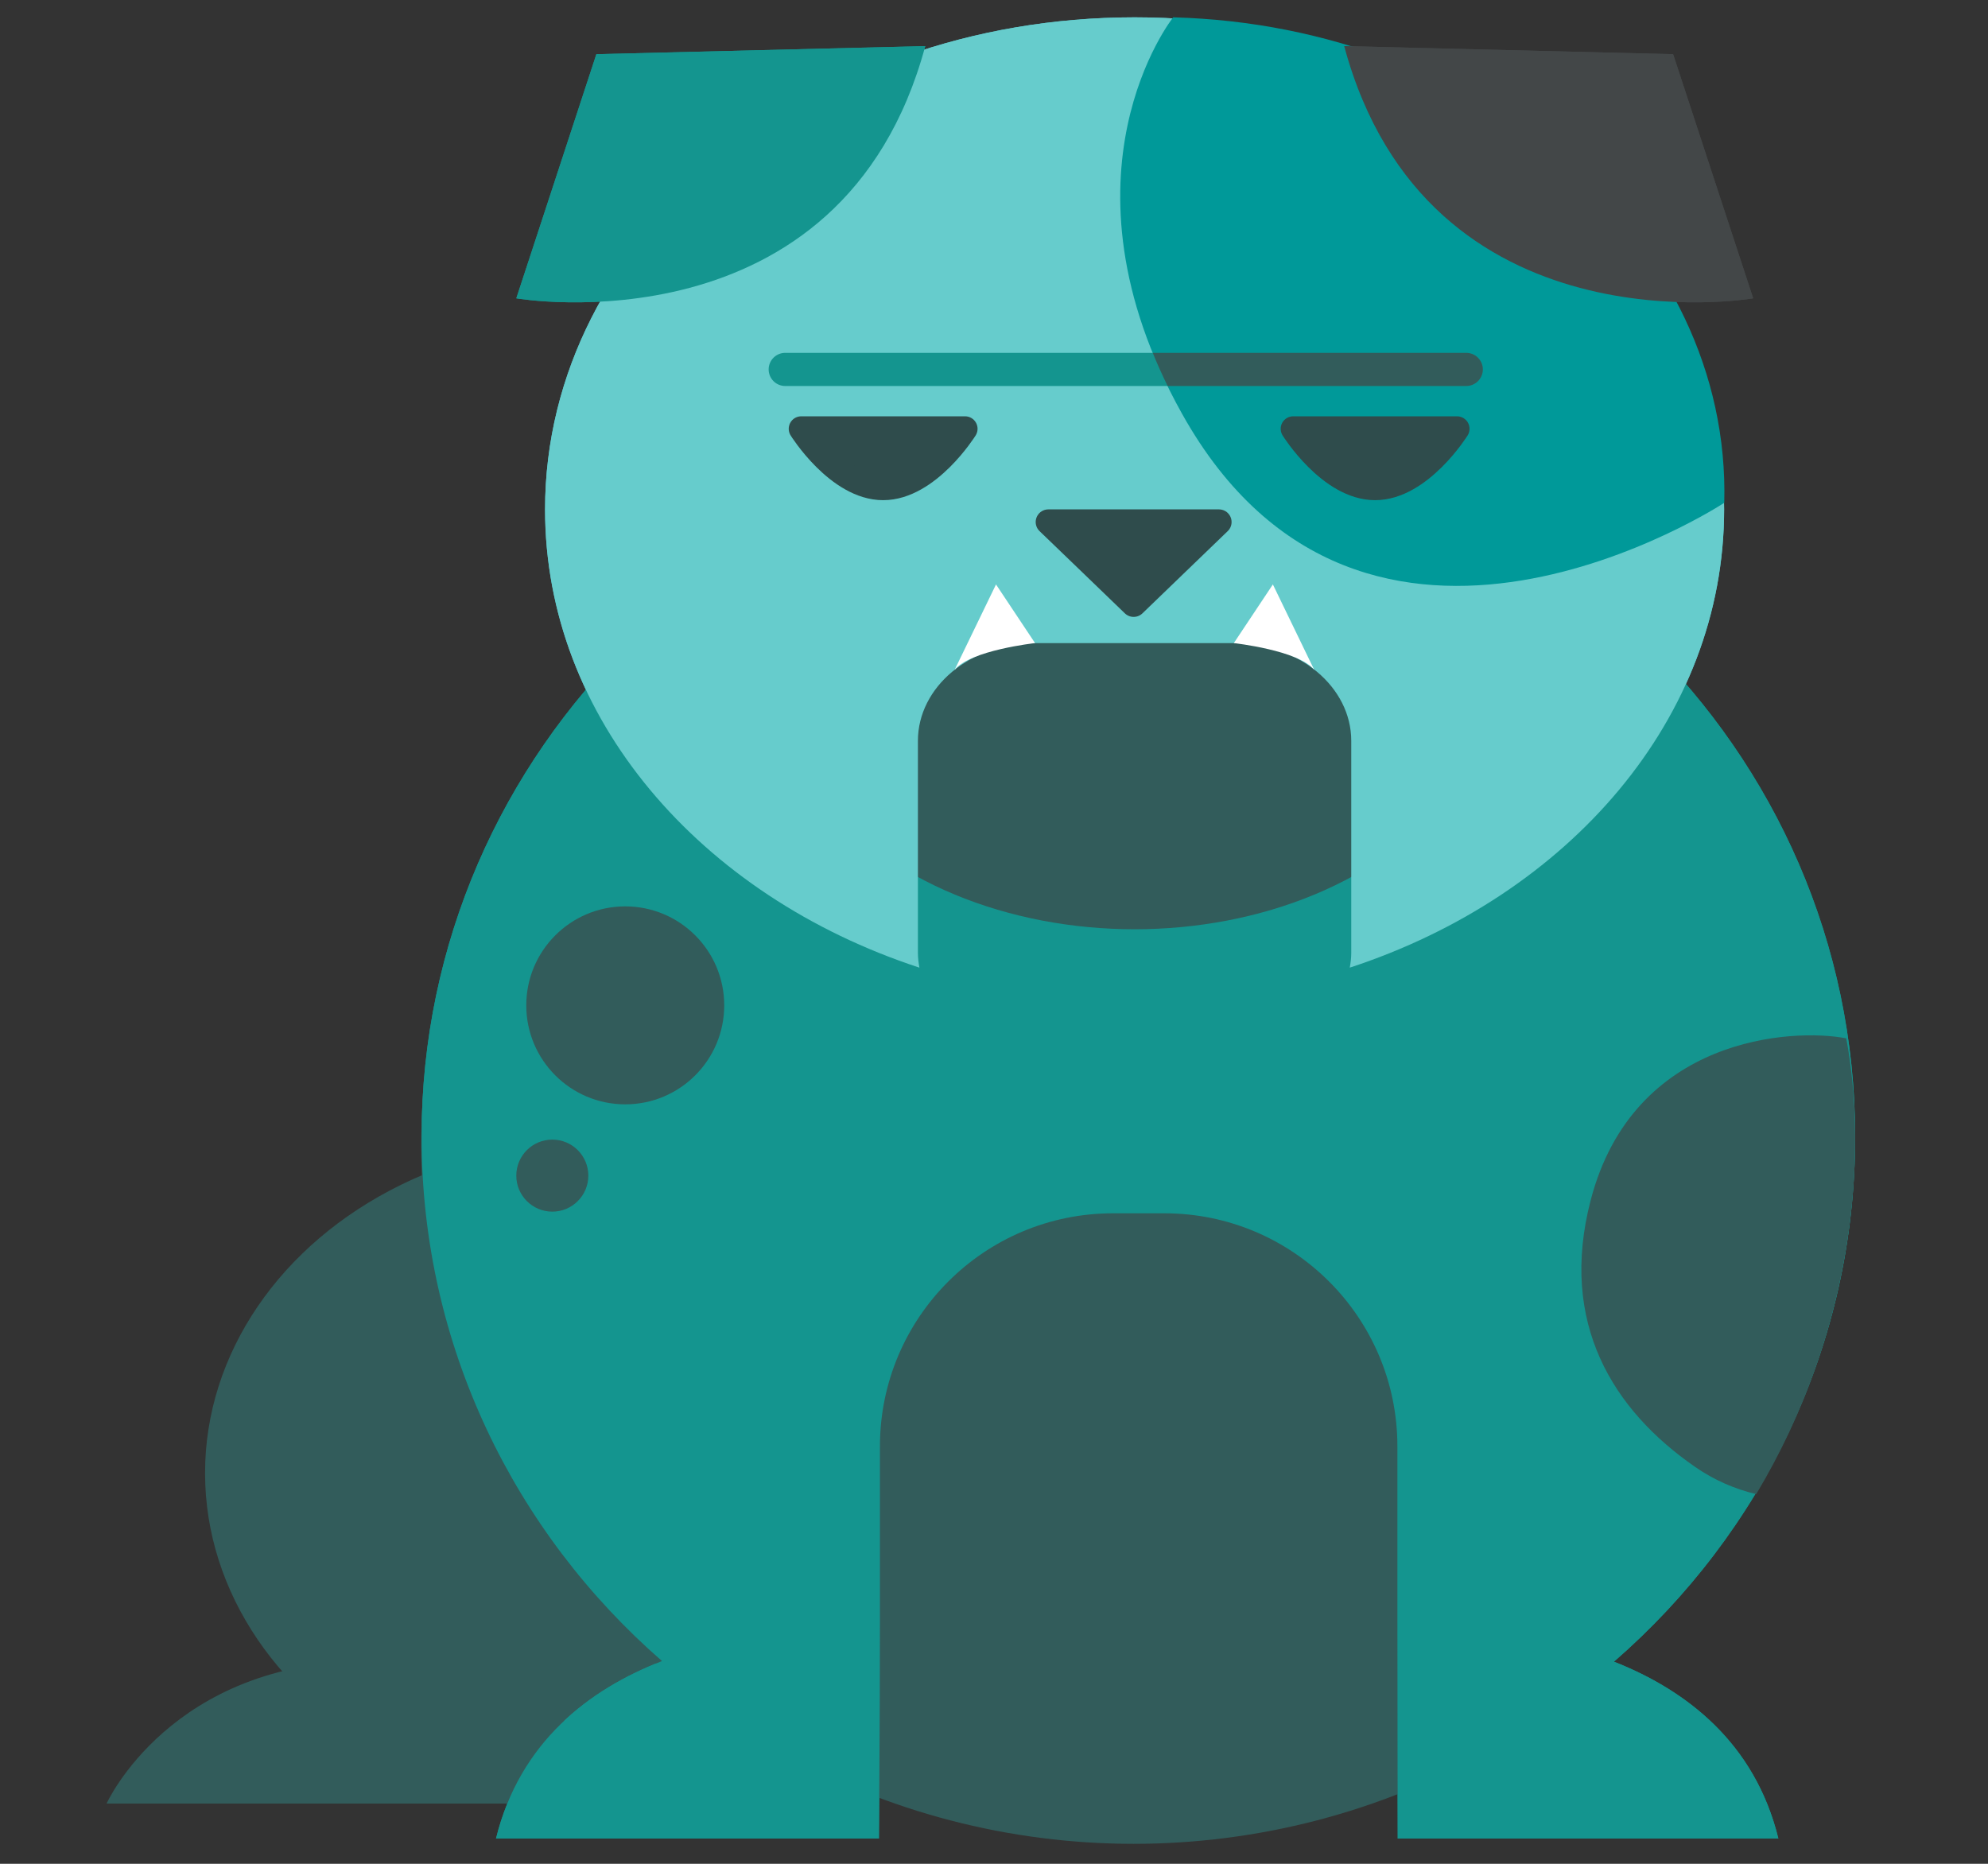 <?xml version="1.0" encoding="utf-8"?>
<!-- Generator: Adobe Illustrator 16.0.0, SVG Export Plug-In . SVG Version: 6.00 Build 0)  -->
<!DOCTYPE svg PUBLIC "-//W3C//DTD SVG 1.1//EN" "http://www.w3.org/Graphics/SVG/1.1/DTD/svg11.dtd">
<svg version="1.1" id="Layer_1" xmlns="http://www.w3.org/2000/svg" xmlns:xlink="http://www.w3.org/1999/xlink" x="0px" y="0px"
	 width="160px" height="150px" viewBox="0 0 160 150" enable-background="new 0 0 160 150" xml:space="preserve">
<rect x="0" y="0" width="160" height="150" fill="#333333" stroke="none"/>
<g>
	<ellipse fill="#325C5B" cx="48.063" cy="118.552" rx="31.559" ry="26.793"/>
	<path fill="#14958F" d="M129.896,133.733c11.901-10.345,19.41-25.432,19.41-42.242c0-31.191-25.829-56.479-57.688-56.479
		S33.929,60.3,33.929,91.491c0,16.784,7.483,31.849,19.353,42.192c-5.835,2.269-11.444,6.487-13.362,14.287h30.818
		c0,0,0.082-9.521,0.082-17.68v-13.882c0-10.36,8.399-18.761,18.761-18.761h4.127c10.361,0,18.759,8.4,18.759,18.761v13.882
		c0,8.158,0.026,17.68,0.026,17.68h30.636C141.227,140.227,135.685,136.016,129.896,133.733z"/>
	<ellipse fill="#325C5B" cx="91.317" cy="53.905" rx="28.976" ry="20.883"/>
	<path fill="#4EC3CC" d="M91.314,1.395c-26.203,0-47.446,17.733-47.446,39.608c0,16.771,12.492,31.098,30.129,36.874
		c-0.071-0.393-0.121-0.793-0.121-1.201v-17.05c0-4.345,4.22-7.869,9.427-7.869h16.024c5.207,0,9.426,3.524,9.426,7.869v17.05
		c0,0.408-0.048,0.809-0.12,1.201c17.635-5.776,30.129-20.103,30.129-36.874C138.763,19.127,117.521,1.395,91.314,1.395z"/>
	<path fill="#14958F" d="M74.469,3.71L47.997,4.361l-6.443,19.649C41.553,24.011,67.767,28.529,74.469,3.71z"/>
	<path fill="#434748" d="M108.184,3.71l26.473,0.651l6.444,19.649C141.101,24.011,114.887,28.529,108.184,3.71z"/>
	<path fill="#4EC3CC" d="M78.546,33.255h-6.673H65.2c0,0,0.556,0.89,1.48,1.903h10.384C77.99,34.145,78.546,33.255,78.546,33.255z"
		/>
	<path fill="#434748" d="M66.681,35.158c1.223,1.339,3.093,2.894,5.192,2.894s3.969-1.555,5.192-2.894H66.681z"/>
	<path fill="#4EC3CC" d="M117.436,33.255h-6.673h-6.674c0,0,0.557,0.89,1.481,1.903h10.384
		C116.88,34.145,117.436,33.255,117.436,33.255z"/>
	<path fill="#434748" d="M105.57,35.158c1.222,1.339,3.094,2.894,5.192,2.894s3.969-1.555,5.191-2.894H105.57z"/>
	<path fill="#14958F" d="M119.344,29.731c0,0.737-0.599,1.335-1.337,1.335c0,0-30.506,0-25.929,0c4.575,0-28.88,0-28.88,0
		c-0.737,0-1.335-0.598-1.335-1.335l0,0c0-0.736,0.598-1.334,1.335-1.334c0,0,24.494,0,28.88,0c4.385,0,25.929,0,25.929,0
		C118.745,28.397,119.344,28.995,119.344,29.731L119.344,29.731z"/>
	<path fill="#FFFFFF" d="M76.835,53.905l3.326-6.869l3.143,4.721C83.304,51.757,78.092,52.332,76.835,53.905z"/>
	<path fill="#FFFFFF" d="M105.77,53.905l-3.325-6.869l-3.143,4.721C99.302,51.757,104.512,52.332,105.77,53.905z"/>
	
		<polygon fill="#2F4C4C" stroke="#2F4C4C" stroke-width="2.303" stroke-linecap="round" stroke-linejoin="round" stroke-miterlimit="10" points="
		91.317,47.631 87.435,43.887 83.551,40.145 91.317,40.145 99.081,40.145 95.198,43.887 	"/>
	<path fill="#325C5B" d="M8.577,145.153c0,0,5.17-11.47,21.111-11.47c15.942,0,21.974,11.47,21.974,11.47H8.577z"/>
	<ellipse fill="#325C5B" cx="91.239" cy="92.254" rx="57.34" ry="56.139"/>
	<path fill="#14958F" d="M129.896,133.733c11.901-10.345,19.41-25.432,19.41-42.242c0-31.191-25.829-56.479-57.688-56.479
		S33.929,60.3,33.929,91.491c0,16.784,7.483,31.849,19.353,42.192c-5.835,2.269-11.444,6.487-13.362,14.287h30.818
		c0,0,0.082-9.521,0.082-17.68v-13.882c0-10.36,8.399-18.761,18.761-18.761h4.127c10.361,0,18.759,8.4,18.759,18.761v13.882
		c0,8.158,0.026,17.68,0.026,17.68h30.636C141.227,140.227,135.685,136.016,129.896,133.733z"/>
	<path fill="#4EC3CC" d="M78.546,33.255h-6.673H65.2c0,0,0.556,0.89,1.48,1.903h10.384C77.99,34.145,78.546,33.255,78.546,33.255z"
		/>
	<path fill="#4EC3CC" d="M117.436,33.255h-6.673h-6.674c0,0,0.557,0.89,1.481,1.903h10.384
		C116.88,34.145,117.436,33.255,117.436,33.255z"/>
	<path fill="#4EC3CC" d="M78.457,33.299l-6.674-0.001l-6.673,0.001c0,0,0.557,0.89,1.481,1.904h10.384
		C77.901,34.189,78.457,33.299,78.457,33.299z"/>
	<path fill="#4EC3CC" d="M117.347,33.299l-6.675-0.001l-6.673,0.001c0,0,0.557,0.89,1.481,1.904h10.384
		C116.79,34.189,117.347,33.299,117.347,33.299z"/>
	<ellipse fill="#325C5B" cx="91.317" cy="53.905" rx="28.976" ry="20.883"/>
	<path fill="#66CCCC" d="M91.314,1.395c-26.203,0-47.446,17.733-47.446,39.608c0,16.771,12.492,31.098,30.129,36.874
		c-0.071-0.393-0.121-0.793-0.121-1.201v-17.05c0-4.345,4.22-7.869,9.427-7.869h16.024c5.207,0,9.426,3.524,9.426,7.869v17.05
		c0,0.408-0.048,0.809-0.12,1.201c17.635-5.776,30.129-20.103,30.129-36.874C138.763,19.127,117.521,1.395,91.314,1.395z"/>
	<path fill="#14958F" d="M74.469,3.71L47.997,4.361l-6.443,19.649C41.553,24.011,67.767,28.529,74.469,3.71z"/>
	<path fill="#FFFFFF" d="M76.835,53.905l3.326-6.869l3.143,4.721C83.304,51.757,78.092,52.332,76.835,53.905z"/>
	<path fill="#FFFFFF" d="M105.77,53.905l-3.325-6.869l-3.143,4.721C99.302,51.757,104.512,52.332,105.77,53.905z"/>
	<path fill="#009999" d="M138.773,40.467c0.557-20.913-19.301-38.405-44.353-39.072c0,0-10.048,12.626,0.713,31.903
		C109.773,59.523,138.773,40.467,138.773,40.467z"/>
	<path fill="#434748" d="M108.184,3.71l26.473,0.651l6.444,19.649C141.101,24.011,114.887,28.529,108.184,3.71z"/>
	<path fill="#14958F" d="M119.344,29.731c0,0.737-0.599,1.335-1.337,1.335c0,0-30.506,0-25.929,0c4.575,0-28.88,0-28.88,0
		c-0.737,0-1.335-0.598-1.335-1.335l0,0c0-0.736,0.598-1.334,1.335-1.334c0,0,24.494,0,28.88,0c4.385,0,25.929,0,25.929,0
		C118.745,28.397,119.344,28.995,119.344,29.731L119.344,29.731z"/>
	
		<polygon fill="#2F4C4C" stroke="#2F4C4C" stroke-width="2.035" stroke-linecap="round" stroke-linejoin="round" stroke-miterlimit="10" points="
		91.24,48.631 87.809,45.322 84.373,42.013 91.24,42.013 98.104,42.013 94.671,45.322 	"/>
	
		<path fill="#2F4C4C" stroke="#2F4C4C" stroke-width="2.011" stroke-linecap="round" stroke-linejoin="round" stroke-miterlimit="10" d="
		M77.671,34.51c0,0-2.951,4.739-6.593,4.739c-3.642,0-6.593-4.739-6.593-4.739l6.593,0L77.671,34.51z"/>
	
		<path fill="#2F4C4C" stroke="#2F4C4C" stroke-width="2.011" stroke-linecap="round" stroke-linejoin="round" stroke-miterlimit="10" d="
		M117.267,34.51c0,0-2.954,4.739-6.595,4.739c-3.642,0-6.593-4.739-6.593-4.739l6.593,0L117.267,34.51z"/>
	<path fill="#325C5B" d="M93.974,31.066c6.476,0,24.033,0,24.033,0c0.738,0,1.337-0.598,1.337-1.335
		c0-0.736-0.599-1.334-1.337-1.334c0,0-19.652,0-25.231,0C93.131,29.271,93.529,30.16,93.974,31.066z"/>
	<path fill="#325C5B" d="M148.595,83.568c-4.292-0.842-17.144-0.168-20.575,13.034c-2.57,9.883,1.798,16.877,8.4,21.45
		c1.537,1.068,3.211,1.793,4.927,2.196C149.253,107.031,150.326,92.883,148.595,83.568z"/>
	<circle fill="#325C5B" cx="50.322" cy="80.912" r="7.966"/>
	<circle fill="#325C5B" cx="44.452" cy="94.615" r="2.899"/>
</g>
</svg>
